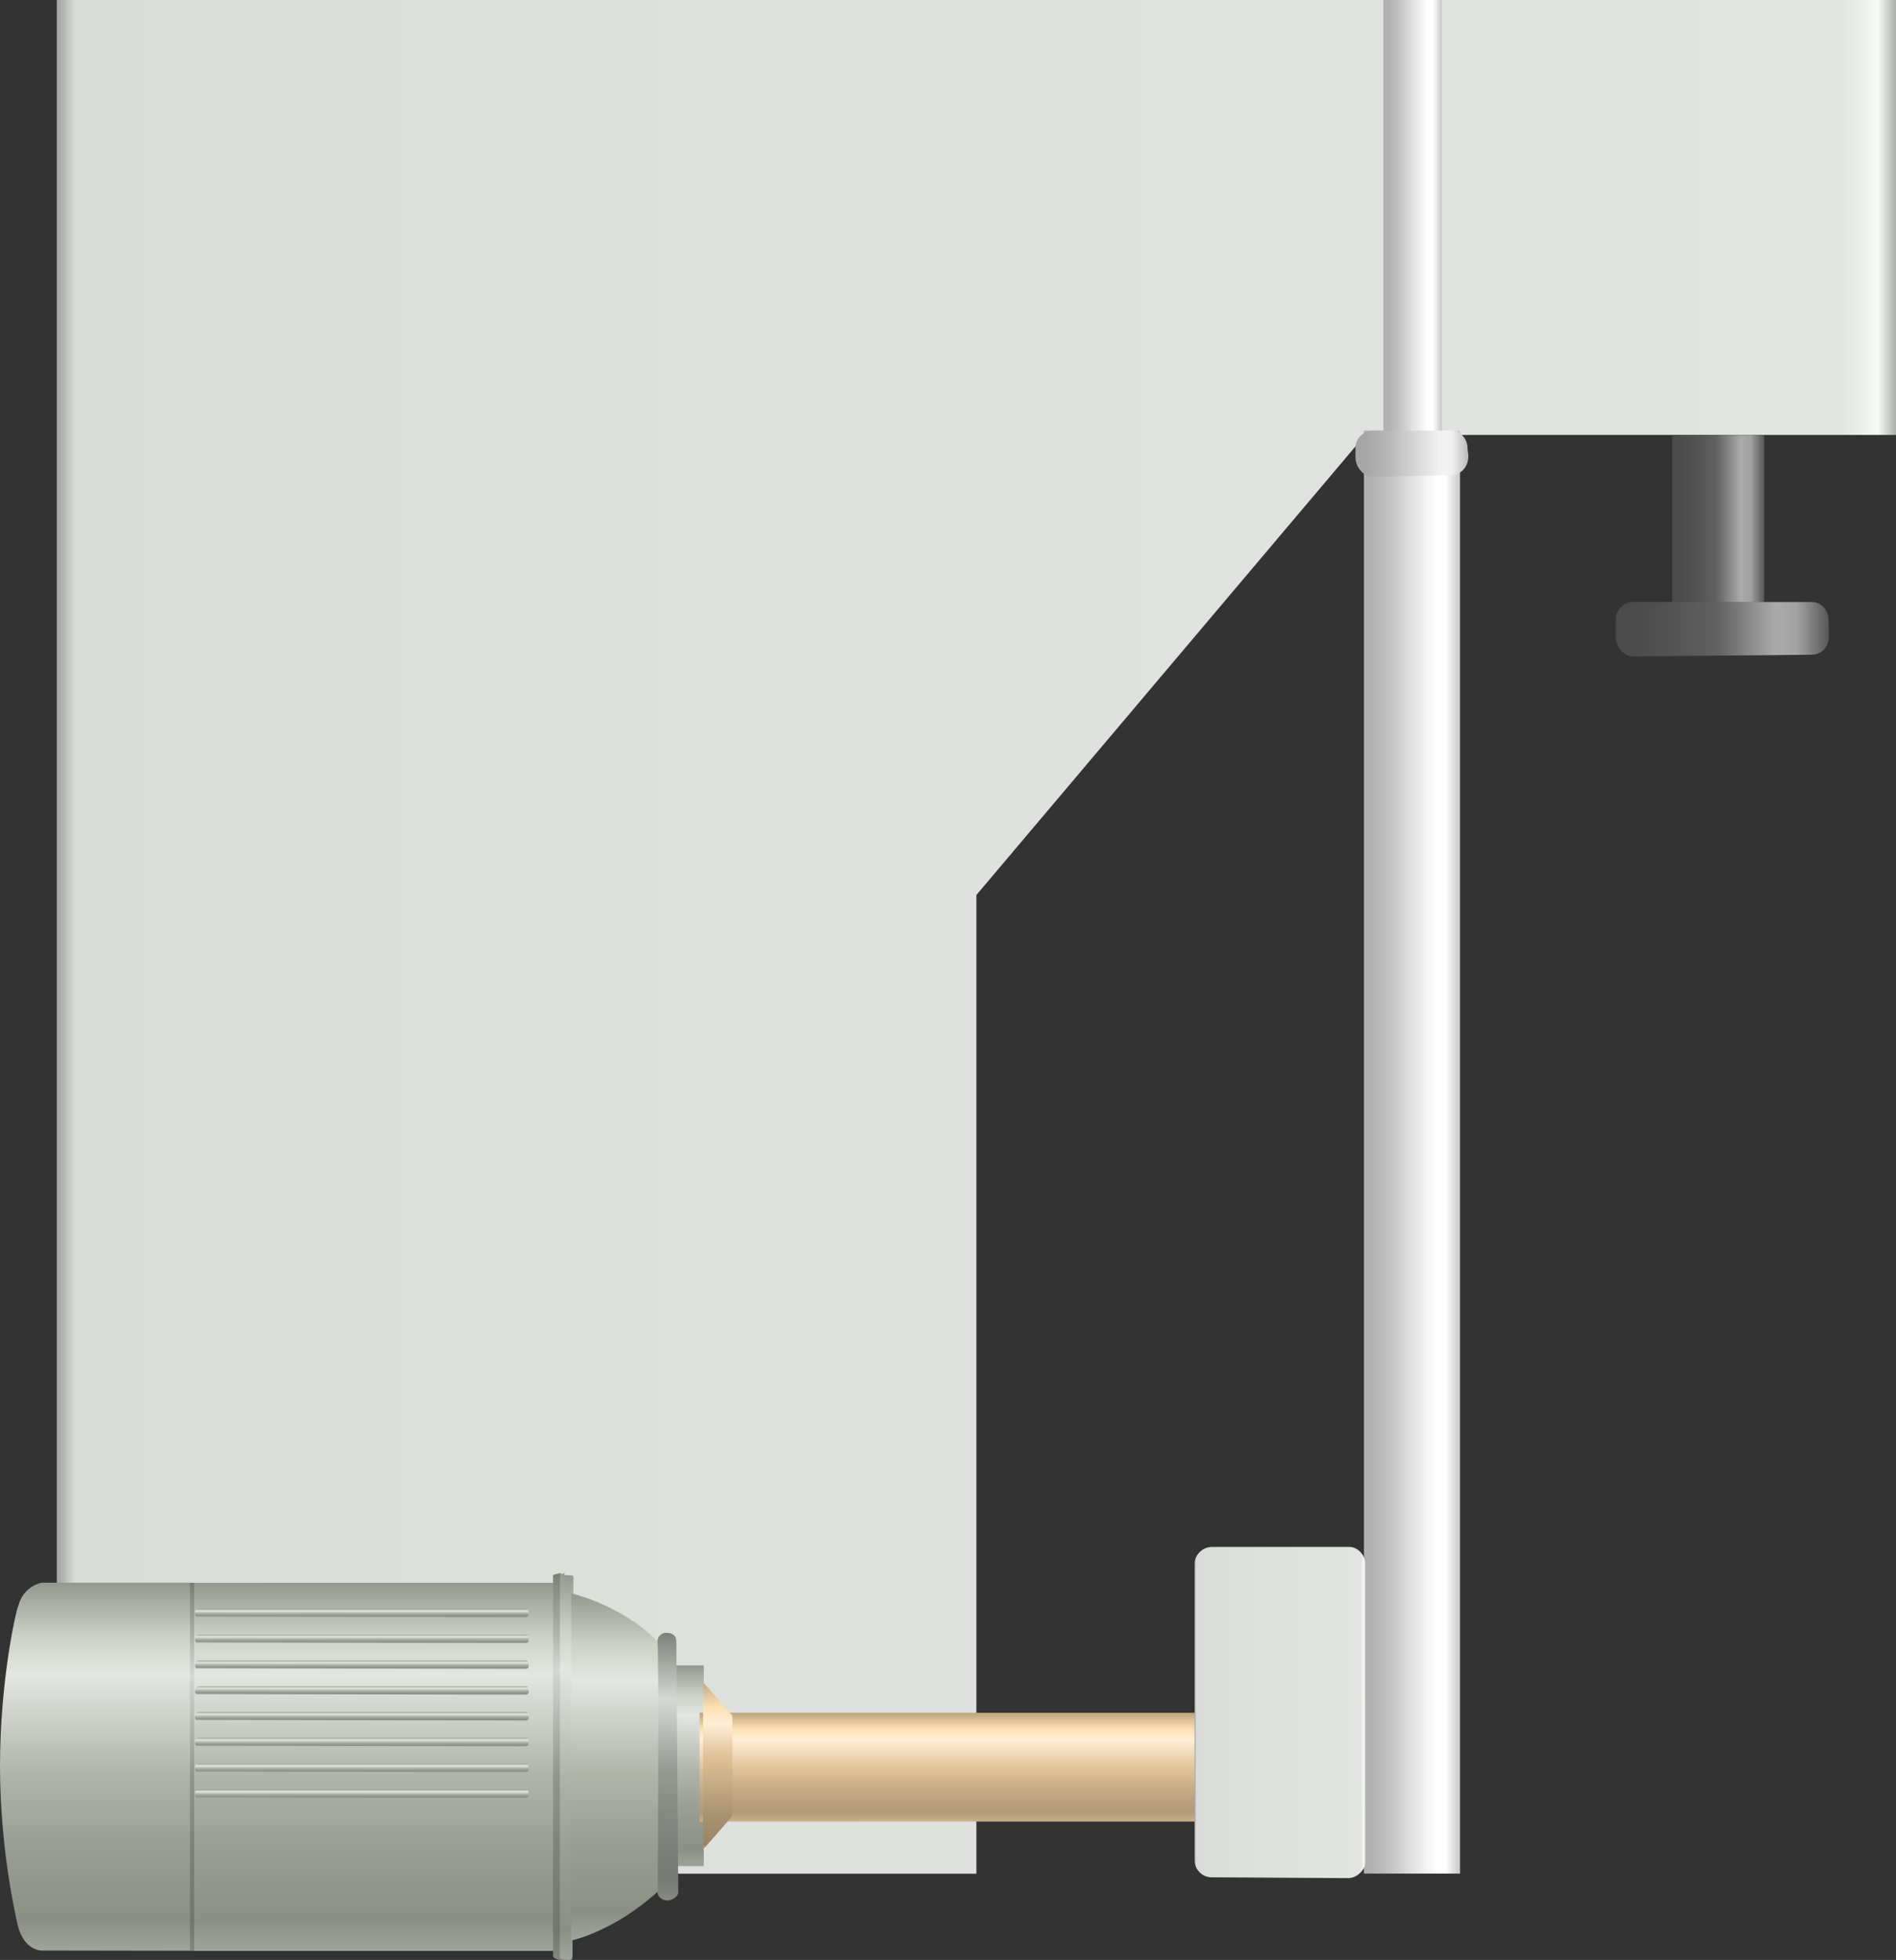 <?xml version="1.0" encoding="utf-8"?>
<!-- Generator: Adobe Illustrator 16.0.0, SVG Export Plug-In . SVG Version: 6.00 Build 0)  -->
<!DOCTYPE svg PUBLIC "-//W3C//DTD SVG 1.1//EN" "http://www.w3.org/Graphics/SVG/1.1/DTD/svg11.dtd">
<svg preserveAspectRatio="none" version="1.1" id="图层_1" xmlns="http://www.w3.org/2000/svg" xmlns:xlink="http://www.w3.org/1999/xlink" x="0px" y="0px"
	 width="340.184px" height="351.473px" viewBox="29.945 -39.563 340.184 351.473"
	 enable-background="new 29.945 -39.563 340.184 351.473" xml:space="preserve">
<rect x="29.945" y="-39.563" width="340.184" height="351.473" fill="#333333" stroke="none"/>
<g id="surface751">
	
		<linearGradient id="SVGID_1_" gradientUnits="userSpaceOnUse" x1="454.612" y1="-10.714" x2="14.612" y2="-10.714" gradientTransform="matrix(0.75 0 0 -0.75 29.169 120.4)">
		<stop  offset="0" style="stop-color:#ADAFAC"/>
		<stop  offset="0.01" style="stop-color:#F6F9F5"/>
		<stop  offset="0.03" style="stop-color:#E1E4E0"/>
		<stop  offset="0.64" style="stop-color:#DDE0DC"/>
		<stop  offset="0.99" style="stop-color:#D8DBD7"/>
		<stop  offset="1" style="stop-color:#A0A2A0"/>
	</linearGradient>
	<path fill="url(#SVGID_1_)" d="M40.129-39.563h330v78h-95.25l-69.75,82.5v175.5h-165V-39.563z"/>
	
		<linearGradient id="SVGID_2_" gradientUnits="userSpaceOnUse" x1="37.612" y1="40.784" x2="14.612" y2="40.784" gradientTransform="matrix(0.75 0 0 -0.75 263.701 197.631)">
		<stop  offset="0" style="stop-color:#C7C7C7"/>
		<stop  offset="0.15" style="stop-color:#FFFFFF"/>
		<stop  offset="0.25" style="stop-color:#FFFFFF"/>
		<stop  offset="0.52" style="stop-color:#DFDFDF"/>
		<stop  offset="0.69" style="stop-color:#C7C7C7"/>
		<stop  offset="0.8" style="stop-color:#BCBCBC"/>
		<stop  offset="0.92" style="stop-color:#B1B1B1"/>
	</linearGradient>
	<path fill="url(#SVGID_2_)" d="M274.66,37.668h17.25v258.75h-17.25V37.668z"/>
	
		<linearGradient id="SVGID_3_" gradientUnits="userSpaceOnUse" x1="36.615" y1="193.288" x2="14.615" y2="193.288" gradientTransform="matrix(0.75 0 0 -0.75 319.023 198.419)">
		<stop  offset="0" style="stop-color:#565656"/>
		<stop  offset="0.15" style="stop-color:#A3A2A2"/>
		<stop  offset="0.25" style="stop-color:#ABABAB"/>
		<stop  offset="0.52" style="stop-color:#626161"/>
		<stop  offset="0.69" style="stop-color:#565656"/>
		<stop  offset="0.8" style="stop-color:#515050"/>
		<stop  offset="0.92" style="stop-color:#4C4B4B"/>
	</linearGradient>
	<path fill="url(#SVGID_3_)" d="M329.984,38.453h16.5v30h-16.5V38.453z"/>
	
		<linearGradient id="SVGID_4_" gradientUnits="userSpaceOnUse" x1="65.616" y1="206.786" x2="14.616" y2="206.786" gradientTransform="matrix(0.75 0 0 -0.75 308.894 228.365)">
		<stop  offset="0" style="stop-color:#565656"/>
		<stop  offset="0.15" style="stop-color:#A3A2A2"/>
		<stop  offset="0.25" style="stop-color:#ABABAB"/>
		<stop  offset="0.52" style="stop-color:#626161"/>
		<stop  offset="0.69" style="stop-color:#565656"/>
		<stop  offset="0.8" style="stop-color:#515050"/>
		<stop  offset="0.92" style="stop-color:#4C4B4B"/>
	</linearGradient>
	<path fill="url(#SVGID_4_)" d="M322.855,68.402h32.25c1.5,0,2.93,1.41,2.93,3.148l0.07,2.852c0,2.25-1.469,3.453-3.188,3.453
		l-32.063,0.297c-1.5,0-3-1.707-3-3.449v-3.301c0-1.5,1.395-3,3.113-3H322.855z"/>
	
		<linearGradient id="SVGID_5_" gradientUnits="userSpaceOnUse" x1="18.614" y1="213.287" x2="18.614" y2="165.287" gradientTransform="matrix(0.75 0 0 -0.75 139.25 419.055)">
		<stop  offset="0" style="stop-color:#949990"/>
		<stop  offset="0.15" style="stop-color:#CDD2C7"/>
		<stop  offset="0.25" style="stop-color:#E3E6E1"/>
		<stop  offset="0.52" style="stop-color:#B0B5AA"/>
		<stop  offset="0.69" style="stop-color:#9CA197"/>
		<stop  offset="0.8" style="stop-color:#93988F"/>
		<stop  offset="0.92" style="stop-color:#8B8F86"/>
		<stop  offset="1" style="stop-color:#A0A59B"/>
	</linearGradient>
	<path fill="url(#SVGID_5_)" d="M150.211,259.09h6v36h-6V259.09z"/>
	
		<linearGradient id="SVGID_6_" gradientUnits="userSpaceOnUse" x1="-71.785" y1="83.389" x2="16.215" y2="83.389" gradientTransform="matrix(0 0.75 -0.75 0 159.787 298.12)">
		<stop  offset="0" style="stop-color:#949990"/>
		<stop  offset="0.15" style="stop-color:#CDD2C7"/>
		<stop  offset="0.25" style="stop-color:#E3E6E1"/>
		<stop  offset="0.52" style="stop-color:#B0B5AA"/>
		<stop  offset="0.69" style="stop-color:#9CA197"/>
		<stop  offset="0.8" style="stop-color:#93988F"/>
		<stop  offset="0.92" style="stop-color:#8B8F86"/>
		<stop  offset="1" style="stop-color:#A0A59B"/>
	</linearGradient>
	<path fill="url(#SVGID_6_)" d="M129.871,244.281h-65.25v66h65.25V244.281z"/>
	
		<linearGradient id="SVGID_7_" gradientUnits="userSpaceOnUse" x1="-71.785" y1="103.885" x2="16.215" y2="103.885" gradientTransform="matrix(0 0.75 -0.75 0 125.109 298.097)">
		<stop  offset="0" style="stop-color:#949990"/>
		<stop  offset="0.15" style="stop-color:#CDD2C7"/>
		<stop  offset="0.25" style="stop-color:#E3E6E1"/>
		<stop  offset="0.52" style="stop-color:#B0B5AA"/>
		<stop  offset="0.69" style="stop-color:#9CA197"/>
		<stop  offset="0.8" style="stop-color:#93988F"/>
		<stop  offset="0.92" style="stop-color:#8B8F86"/>
		<stop  offset="1" style="stop-color:#A0A59B"/>
	</linearGradient>
	<path fill="url(#SVGID_7_)" d="M64.445,244.258h-27c0,0-3.27,0.492-4.227,4.188c-0.273,0.313-3.273,12.957-3.273,28.789
		c0,15.773,3.273,28.809,3.273,28.809c1.227,4.215,4.133,4.172,4.133,4.172l27.094,0.043V244.258z"/>
	
		<linearGradient id="SVGID_8_" gradientUnits="userSpaceOnUse" x1="-71.785" y1="126.388" x2="16.215" y2="126.388" gradientTransform="matrix(0 0.75 -0.75 0 159.192 298.12)">
		<stop  offset="0" style="stop-color:#7B7E77"/>
		<stop  offset="0.15" style="stop-color:#AEB2AA"/>
		<stop  offset="0.25" style="stop-color:#D5D7D3"/>
		<stop  offset="0.52" style="stop-color:#92968D"/>
		<stop  offset="0.69" style="stop-color:#81857D"/>
		<stop  offset="0.8" style="stop-color:#7A7D76"/>
		<stop  offset="0.92" style="stop-color:#73766F"/>
		<stop  offset="1" style="stop-color:#848880"/>
	</linearGradient>
	<path fill="url(#SVGID_8_)" d="M64.777,244.281h-0.75v66h0.75V244.281z"/>
	
		<linearGradient id="SVGID_9_" gradientUnits="userSpaceOnUse" x1="-534.689" y1="213.305" x2="-534.689" y2="211.286" gradientTransform="matrix(-0.75 0 0 -0.75 -306.154 436.707)">
		<stop  offset="0" style="stop-color:#949990"/>
		<stop  offset="0.15" style="stop-color:#CDD2C7"/>
		<stop  offset="0.25" style="stop-color:#E3E6E1"/>
		<stop  offset="0.52" style="stop-color:#B0B5AA"/>
		<stop  offset="0.69" style="stop-color:#9CA197"/>
		<stop  offset="0.8" style="stop-color:#93988F"/>
		<stop  offset="0.92" style="stop-color:#8B8F86"/>
		<stop  offset="1" style="stop-color:#A0A59B"/>
	</linearGradient>
	<path fill="url(#SVGID_9_)" d="M124.055,276.742h-58.5c0,0-0.602,0.18-0.602,0.418c-0.148,1.082,0.258,0.961,0.57,0.961
		l58.531,0.121c0.75,0,0.75-0.316,0.75-0.555c0-0.945-0.234-0.961-0.551-0.961L124.055,276.742z"/>
	
		<linearGradient id="SVGID_10_" gradientUnits="userSpaceOnUse" x1="-534.689" y1="213.305" x2="-534.689" y2="211.287" gradientTransform="matrix(-0.75 0 0 -0.75 -306.154 441.333)">
		<stop  offset="0" style="stop-color:#949990"/>
		<stop  offset="0.15" style="stop-color:#CDD2C7"/>
		<stop  offset="0.25" style="stop-color:#E3E6E1"/>
		<stop  offset="0.52" style="stop-color:#B0B5AA"/>
		<stop  offset="0.69" style="stop-color:#9CA197"/>
		<stop  offset="0.8" style="stop-color:#93988F"/>
		<stop  offset="0.92" style="stop-color:#8B8F86"/>
		<stop  offset="1" style="stop-color:#A0A59B"/>
	</linearGradient>
	<path fill="url(#SVGID_10_)" d="M124.055,281.367h-58.5c0,0-0.602,0.18-0.602,0.422c-0.148,1.078,0.258,0.957,0.57,0.957
		l58.531,0.121c0.75,0,0.75-0.316,0.75-0.555c0-0.945-0.234-0.957-0.551-0.957L124.055,281.367z"/>
	
		<linearGradient id="SVGID_11_" gradientUnits="userSpaceOnUse" x1="-534.689" y1="213.306" x2="-534.689" y2="211.288" gradientTransform="matrix(-0.75 0 0 -0.75 -306.154 432.072)">
		<stop  offset="0" style="stop-color:#949990"/>
		<stop  offset="0.15" style="stop-color:#CDD2C7"/>
		<stop  offset="0.25" style="stop-color:#E3E6E1"/>
		<stop  offset="0.52" style="stop-color:#B0B5AA"/>
		<stop  offset="0.69" style="stop-color:#9CA197"/>
		<stop  offset="0.8" style="stop-color:#93988F"/>
		<stop  offset="0.92" style="stop-color:#8B8F86"/>
		<stop  offset="1" style="stop-color:#A0A59B"/>
	</linearGradient>
	<path fill="url(#SVGID_11_)" d="M124.055,272.105h-58.5c0,0-0.602,0.184-0.602,0.422c-0.148,1.078,0.258,0.957,0.57,0.957
		l58.531,0.121c0.75,0,0.75-0.313,0.75-0.555c0-0.945-0.234-0.957-0.551-0.957L124.055,272.105z"/>
	
		<linearGradient id="SVGID_12_" gradientUnits="userSpaceOnUse" x1="-534.689" y1="213.307" x2="-534.689" y2="211.288" gradientTransform="matrix(-0.75 0 0 -0.75 -306.154 413.55)">
		<stop  offset="0" style="stop-color:#949990"/>
		<stop  offset="0.15" style="stop-color:#CDD2C7"/>
		<stop  offset="0.25" style="stop-color:#E3E6E1"/>
		<stop  offset="0.52" style="stop-color:#B0B5AA"/>
		<stop  offset="0.69" style="stop-color:#9CA197"/>
		<stop  offset="0.8" style="stop-color:#93988F"/>
		<stop  offset="0.92" style="stop-color:#8B8F86"/>
		<stop  offset="1" style="stop-color:#A0A59B"/>
	</linearGradient>
	<path fill="url(#SVGID_12_)" d="M124.055,253.586h-58.5c0,0-0.602,0.18-0.602,0.418c-0.148,1.082,0.258,0.961,0.57,0.961
		l58.531,0.121c0.75,0,0.75-0.316,0.75-0.555c0-0.945-0.234-0.961-0.551-0.961L124.055,253.586z"/>
	
		<linearGradient id="SVGID_13_" gradientUnits="userSpaceOnUse" x1="-534.689" y1="213.303" x2="-534.689" y2="211.285" gradientTransform="matrix(-0.75 0 0 -0.75 -306.154 418.18)">
		<stop  offset="0" style="stop-color:#949990"/>
		<stop  offset="0.15" style="stop-color:#CDD2C7"/>
		<stop  offset="0.25" style="stop-color:#E3E6E1"/>
		<stop  offset="0.52" style="stop-color:#B0B5AA"/>
		<stop  offset="0.69" style="stop-color:#9CA197"/>
		<stop  offset="0.8" style="stop-color:#93988F"/>
		<stop  offset="0.92" style="stop-color:#8B8F86"/>
		<stop  offset="1" style="stop-color:#A0A59B"/>
	</linearGradient>
	<path fill="url(#SVGID_13_)" d="M124.055,258.215h-58.5c0,0-0.602,0.18-0.602,0.422c-0.148,1.078,0.258,0.957,0.57,0.957
		l58.531,0.121c0.75,0,0.75-0.316,0.75-0.555c0-0.945-0.234-0.957-0.551-0.957L124.055,258.215z"/>
	
		<linearGradient id="SVGID_14_" gradientUnits="userSpaceOnUse" x1="-534.689" y1="213.305" x2="-534.689" y2="211.287" gradientTransform="matrix(-0.75 0 0 -0.75 -306.154 422.81)">
		<stop  offset="0" style="stop-color:#949990"/>
		<stop  offset="0.15" style="stop-color:#CDD2C7"/>
		<stop  offset="0.25" style="stop-color:#E3E6E1"/>
		<stop  offset="0.52" style="stop-color:#B0B5AA"/>
		<stop  offset="0.69" style="stop-color:#9CA197"/>
		<stop  offset="0.8" style="stop-color:#93988F"/>
		<stop  offset="0.92" style="stop-color:#8B8F86"/>
		<stop  offset="1" style="stop-color:#A0A59B"/>
	</linearGradient>
	<path fill="url(#SVGID_14_)" d="M124.055,262.848h-58.5c0,0-0.602,0.18-0.602,0.418c-0.148,1.082,0.258,0.957,0.57,0.957
		l58.531,0.125c0.75,0,0.75-0.316,0.75-0.555c0-0.945-0.234-0.961-0.551-0.961L124.055,262.848z"/>
	
		<linearGradient id="SVGID_15_" gradientUnits="userSpaceOnUse" x1="-534.689" y1="213.302" x2="-534.689" y2="211.284" gradientTransform="matrix(-0.75 0 0 -0.75 -306.154 427.441)">
		<stop  offset="0" style="stop-color:#949990"/>
		<stop  offset="0.15" style="stop-color:#CDD2C7"/>
		<stop  offset="0.25" style="stop-color:#E3E6E1"/>
		<stop  offset="0.52" style="stop-color:#B0B5AA"/>
		<stop  offset="0.69" style="stop-color:#9CA197"/>
		<stop  offset="0.8" style="stop-color:#93988F"/>
		<stop  offset="0.92" style="stop-color:#8B8F86"/>
		<stop  offset="1" style="stop-color:#A0A59B"/>
	</linearGradient>
	<path fill="url(#SVGID_15_)" d="M124.055,267.477h-58.5c0,0-0.602,0.18-0.602,0.418c-0.148,1.082,0.258,0.961,0.57,0.961
		l58.531,0.121c0.75,0,0.75-0.316,0.75-0.555c0-0.945-0.234-0.957-0.551-0.957L124.055,267.477z"/>
	
		<linearGradient id="SVGID_16_" gradientUnits="userSpaceOnUse" x1="-534.689" y1="213.305" x2="-534.689" y2="211.287" gradientTransform="matrix(-0.75 0 0 -0.75 -306.154 408.919)">
		<stop  offset="0" style="stop-color:#949990"/>
		<stop  offset="0.15" style="stop-color:#CDD2C7"/>
		<stop  offset="0.25" style="stop-color:#E3E6E1"/>
		<stop  offset="0.52" style="stop-color:#B0B5AA"/>
		<stop  offset="0.69" style="stop-color:#9CA197"/>
		<stop  offset="0.8" style="stop-color:#93988F"/>
		<stop  offset="0.92" style="stop-color:#8B8F86"/>
		<stop  offset="1" style="stop-color:#A0A59B"/>
	</linearGradient>
	<path fill="url(#SVGID_16_)" d="M124.055,248.953h-58.5c0,0-0.602,0.18-0.602,0.422c-0.148,1.078,0.258,0.957,0.57,0.957
		l58.531,0.121c0.75,0,0.75-0.313,0.75-0.555c0-0.945-0.234-0.957-0.551-0.957L124.055,248.953z"/>
	
		<linearGradient id="SVGID_17_" gradientUnits="userSpaceOnUse" x1="-395.748" y1="125.391" x2="-488.212" y2="125.391" gradientTransform="matrix(0 -0.75 -0.75 0 224.34 -54.25)">
		<stop  offset="0" style="stop-color:#7B7E77"/>
		<stop  offset="0.15" style="stop-color:#AEB2AA"/>
		<stop  offset="0.25" style="stop-color:#D5D7D3"/>
		<stop  offset="0.52" style="stop-color:#92968D"/>
		<stop  offset="0.69" style="stop-color:#81857D"/>
		<stop  offset="0.8" style="stop-color:#7A7D76"/>
		<stop  offset="0.92" style="stop-color:#73766F"/>
		<stop  offset="1" style="stop-color:#848880"/>
	</linearGradient>
	<path fill="url(#SVGID_17_)" d="M130.676,242.91h0.75v69h-0.75c-0.75,0-1.508-0.336-1.508-0.719l0.008-68.281
		c0,0,0.637-0.348,1.43-0.348L130.676,242.91z"/>
	
		<linearGradient id="SVGID_18_" gradientUnits="userSpaceOnUse" x1="-395.748" y1="125.297" x2="-488.212" y2="125.297" gradientTransform="matrix(0 -0.75 -0.75 0 225.584 -54.25)">
		<stop  offset="0" style="stop-color:#949990"/>
		<stop  offset="0.15" style="stop-color:#CDD2C7"/>
		<stop  offset="0.25" style="stop-color:#E3E6E1"/>
		<stop  offset="0.52" style="stop-color:#B0B5AA"/>
		<stop  offset="0.69" style="stop-color:#9CA197"/>
		<stop  offset="0.8" style="stop-color:#93988F"/>
		<stop  offset="0.92" style="stop-color:#8B8F86"/>
		<stop  offset="1" style="stop-color:#A0A59B"/>
	</linearGradient>
	<path fill="url(#SVGID_18_)" d="M131.168,242.91c1.5,0,1.664-0.031,1.664,0.352l-0.164,67.898c0,0.75-0.234,0.75-0.723,0.75
		c-1.527,0-1.555-0.336-1.555-0.719l0.027-68.281c0,0,0.367-0.348,0.855-0.348L131.168,242.91z"/>
	
		<linearGradient id="SVGID_19_" gradientUnits="userSpaceOnUse" x1="17.109" y1="213.29" x2="17.109" y2="149.295" gradientTransform="matrix(0.75 0 0 -0.75 136.934 413.205)">
		<stop  offset="0" style="stop-color:#7E817B"/>
		<stop  offset="0.15" style="stop-color:#B2B5AE"/>
		<stop  offset="0.25" style="stop-color:#D6D8D5"/>
		<stop  offset="0.52" style="stop-color:#959992"/>
		<stop  offset="0.69" style="stop-color:#848881"/>
		<stop  offset="0.8" style="stop-color:#7D807A"/>
		<stop  offset="0.92" style="stop-color:#757873"/>
		<stop  offset="1" style="stop-color:#888B84"/>
	</linearGradient>
	<path fill="url(#SVGID_19_)" d="M149.395,253.238c1.5,0,1.898,0.711,1.898,1.582l0.352,44.918c0,0.75-1.055,1.496-1.918,1.496
		c-1.082,0.004-1.84-0.727-1.84-1.598l0.008-44.898c0-0.75,0.691-1.5,1.559-1.5H149.395z"/>
	
		<linearGradient id="SVGID_20_" gradientUnits="userSpaceOnUse" x1="-405.214" y1="116.484" x2="-488.214" y2="116.484" gradientTransform="matrix(0 -0.75 -0.75 0 227.605 -57.743)">
		<stop  offset="0" style="stop-color:#949990"/>
		<stop  offset="0.15" style="stop-color:#CDD2C7"/>
		<stop  offset="0.25" style="stop-color:#E3E6E1"/>
		<stop  offset="0.52" style="stop-color:#B0B5AA"/>
		<stop  offset="0.69" style="stop-color:#9CA197"/>
		<stop  offset="0.8" style="stop-color:#93988F"/>
		<stop  offset="0.92" style="stop-color:#8B8F86"/>
		<stop  offset="1" style="stop-color:#A0A59B"/>
	</linearGradient>
	<path fill="url(#SVGID_20_)" d="M132.441,246.168c0,0,8.914,1.988,15.445,8.574c0.305-0.324,0.063,44.914,0.063,44.914
		c-8.008,7.262-15.508,8.762-15.508,8.762V246.168z"/>
	
		<linearGradient id="SVGID_21_" gradientUnits="userSpaceOnUse" x1="86.112" y1="213.29" x2="86.112" y2="187.29" gradientTransform="matrix(0.75 0 0 -0.75 144.506 427.549)">
		<stop  offset="0" style="stop-color:#BDA47F"/>
		<stop  offset="0.15" style="stop-color:#FFE0B3"/>
		<stop  offset="0.25" style="stop-color:#FFEED7"/>
		<stop  offset="0.52" style="stop-color:#DFC297"/>
		<stop  offset="0.69" style="stop-color:#C7AD86"/>
		<stop  offset="0.8" style="stop-color:#BCA37E"/>
		<stop  offset="0.92" style="stop-color:#B19A77"/>
		<stop  offset="1" style="stop-color:#CBB189"/>
	</linearGradient>
	<path fill="url(#SVGID_21_)" d="M155.465,267.582h107.25v19.5h-107.25V267.582z"/>
	
		<linearGradient id="SVGID_22_" gradientUnits="userSpaceOnUse" x1="18.116" y1="213.283" x2="18.116" y2="173.283" gradientTransform="matrix(0.75 0 0 -0.75 145.136 422.068)">
		<stop  offset="0" style="stop-color:#C4AA84"/>
		<stop  offset="0.15" style="stop-color:#FFE0B3"/>
		<stop  offset="0.25" style="stop-color:#FFEED7"/>
		<stop  offset="0.44" style="stop-color:#DFC297"/>
		<stop  offset="0.6" style="stop-color:#C7AD86"/>
		<stop  offset="0.8" style="stop-color:#A89170"/>
		<stop  offset="0.97" style="stop-color:#998566"/>
		<stop  offset="1" style="stop-color:#CBB189"/>
	</linearGradient>
	<path fill="url(#SVGID_22_)" d="M156.098,262.105l5.25,6v18l-5.25,6V262.105z"/>
	
		<linearGradient id="SVGID_23_" gradientUnits="userSpaceOnUse" x1="55.613" y1="173.685" x2="14.613" y2="173.685" gradientTransform="matrix(0.75 0 0 -0.75 233.314 397.799)">
		<stop  offset="0" style="stop-color:#ADAFAC"/>
		<stop  offset="0.01" style="stop-color:#F6F9F5"/>
		<stop  offset="0.03" style="stop-color:#E1E4E0"/>
		<stop  offset="0.64" style="stop-color:#DDE0DC"/>
		<stop  offset="0.99" style="stop-color:#D8DBD7"/>
		<stop  offset="1" style="stop-color:#A0A2A0"/>
	</linearGradient>
	<path fill="url(#SVGID_23_)" d="M247.273,237.836h24.75c1.5,0,2.898,1.41,2.898,3.152l0.102,53.098c0,1.5-1.496,3.148-3.219,3.148
		l-24.531-0.148c-1.5,0-3-1.297-3-3.035v-53.215c0-1.5,1.395-3,3.117-3H247.273z"/>
	
		<linearGradient id="SVGID_24_" gradientUnits="userSpaceOnUse" x1="28.615" y1="161.286" x2="14.615" y2="161.286" gradientTransform="matrix(0.75 0 0 -0.75 267.195 120.4)">
		<stop  offset="0" style="stop-color:#C7C7C7"/>
		<stop  offset="0.15" style="stop-color:#FFFFFF"/>
		<stop  offset="0.25" style="stop-color:#FFFFFF"/>
		<stop  offset="0.52" style="stop-color:#DFDFDF"/>
		<stop  offset="0.69" style="stop-color:#C7C7C7"/>
		<stop  offset="0.8" style="stop-color:#BCBCBC"/>
		<stop  offset="0.92" style="stop-color:#B1B1B1"/>
	</linearGradient>
	<path fill="url(#SVGID_24_)" d="M278.156-39.563h10.5v78h-10.5V-39.563z"/>
	
		<linearGradient id="SVGID_25_" gradientUnits="userSpaceOnUse" x1="41.613" y1="207.784" x2="14.613" y2="207.784" gradientTransform="matrix(0.75 0 0 -0.75 262.192 197.631)">
		<stop  offset="0" style="stop-color:#B9B9B9"/>
		<stop  offset="0.15" style="stop-color:#F2F2F2"/>
		<stop  offset="0.25" style="stop-color:#F3F3F3"/>
		<stop  offset="0.52" style="stop-color:#D0D0D0"/>
		<stop  offset="0.69" style="stop-color:#B9B9B9"/>
		<stop  offset="0.8" style="stop-color:#AFAFAF"/>
		<stop  offset="0.92" style="stop-color:#A5A5A5"/>
	</linearGradient>
	<path fill="url(#SVGID_25_)" d="M276.152,37.668h14.25c1.5,0,2.852,1.41,2.852,3.152l0.148,1.348c0,2.25-1.543,3.484-3.266,3.484
		l-13.984,0.266c-1.5,0-3-1.676-3-3.418v-1.832c0-1.5,1.395-3,3.117-3H276.152z"/>
</g>
</svg>
